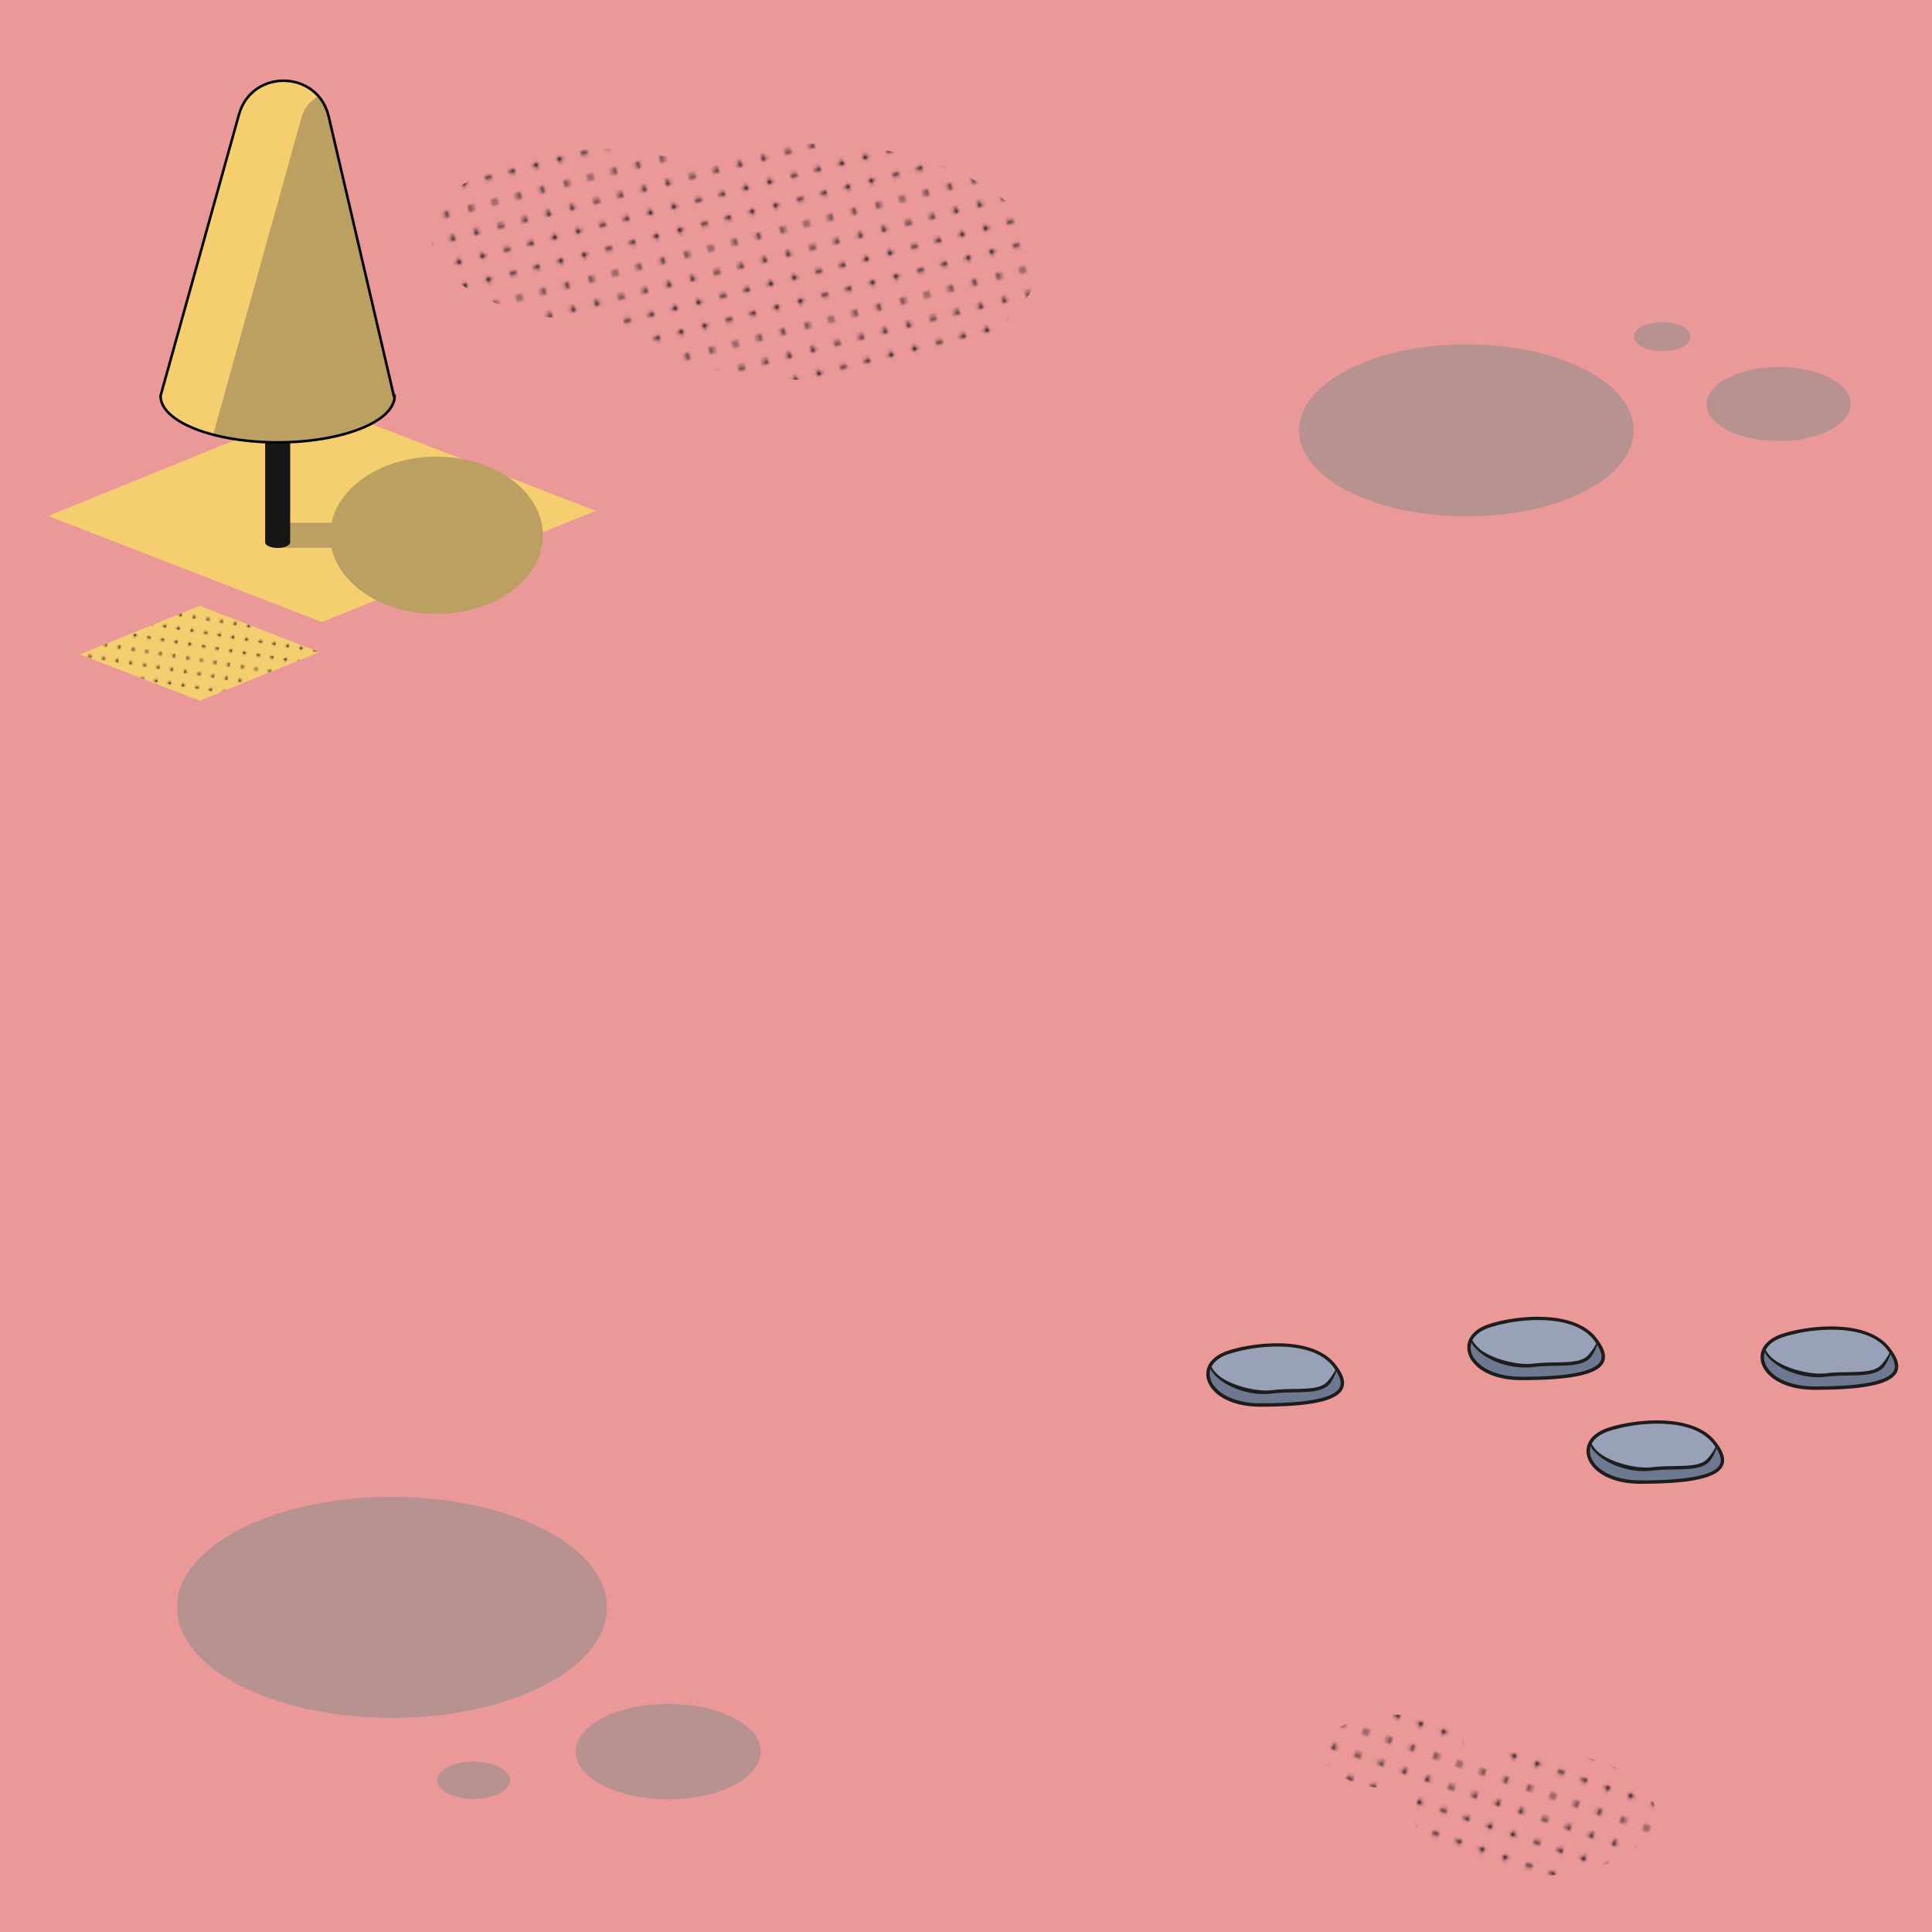 <svg id="_1" data-name="1" xmlns="http://www.w3.org/2000/svg" xmlns:xlink="http://www.w3.org/1999/xlink" viewBox="0 0 566.93 566.93"><defs><style>.cls-1,.cls-13{fill:none;}.cls-2{fill:#1d1d1b;}.cls-3{fill:#eb9899;}.cls-4{fill:#6e7891;}.cls-5{fill:#98a1b7;}.cls-6{fill:#b79291;}.cls-7{fill:url(#RBDots);}.cls-8{fill:url(#RBDots-3);}.cls-9{fill:#f4ce6f;}.cls-10{fill:url(#_10_dpi_10_);}.cls-11{fill:#bca061;}.cls-12{fill:#161616;}.cls-13{stroke:#000;stroke-miterlimit:10;stroke-width:0.75px;}</style><pattern id="RBDots" data-name="RBDots" width="28.8" height="28.8" patternTransform="translate(-24.19 -16.85) rotate(-14.46)" patternUnits="userSpaceOnUse" viewBox="0 0 28.8 28.8"><rect class="cls-1" width="28.8" height="28.8"/><circle class="cls-2" cx="28.8" cy="28.8" r="0.72"/><path class="cls-2" d="M14.4,29.52a.72.72,0,1,0-.72-.72A.72.72,0,0,0,14.4,29.52Z"/><path class="cls-2" d="M28.8,15.12a.72.72,0,1,0-.72-.72A.72.72,0,0,0,28.8,15.12Z"/><path class="cls-2" d="M14.4,15.12a.72.72,0,1,0-.72-.72A.72.72,0,0,0,14.4,15.12Z"/><path class="cls-2" d="M7.2,22.32a.72.72,0,1,0-.72-.72A.72.72,0,0,0,7.2,22.32Z"/><path class="cls-2" d="M21.6,22.32a.72.72,0,1,0-.72-.72A.72.72,0,0,0,21.6,22.32Z"/><path class="cls-2" d="M14.4,22.32a.72.72,0,1,0-.72-.72A.72.72,0,0,0,14.4,22.32Z"/><path class="cls-2" d="M7.2,29.52a.72.72,0,1,0-.72-.72A.72.72,0,0,0,7.2,29.52Z"/><path class="cls-2" d="M21.82,29.52a.72.72,0,1,0-.72-.72A.72.72,0,0,0,21.82,29.52Z"/><path class="cls-2" d="M7.2,7.92a.72.72,0,1,0-.72-.72A.72.72,0,0,0,7.2,7.92Z"/><path class="cls-2" d="M7.2,15.12a.72.72,0,1,0-.72-.72A.72.72,0,0,0,7.2,15.12Z"/><path class="cls-2" d="M21.6,15.12a.72.72,0,1,0-.72-.72A.72.72,0,0,0,21.6,15.12Z"/><path class="cls-2" d="M14.4,7.92a.72.72,0,1,0-.72-.72A.72.72,0,0,0,14.4,7.92Z"/><path class="cls-2" d="M28.8,7.92a.72.72,0,1,0-.72-.72A.72.72,0,0,0,28.8,7.92Z"/><path class="cls-2" d="M21.6,7.92a.72.72,0,1,0-.72-.72A.72.72,0,0,0,21.6,7.92Z"/><path class="cls-2" d="M28.8,22.32a.72.72,0,1,0-.72-.72A.72.72,0,0,0,28.8,22.32Z"/><circle class="cls-2" cy="28.8" r="0.72"/><path class="cls-2" d="M0,15.12a.72.72,0,0,0,0-1.44.72.72,0,0,0-.72.72A.72.72,0,0,0,0,15.12Z"/><path class="cls-2" d="M0,7.92A.72.72,0,0,0,0,6.48a.72.72,0,0,0-.72.72A.72.72,0,0,0,0,7.92Z"/><path class="cls-2" d="M0,22.32a.72.72,0,0,0,0-1.44.72.72,0,0,0-.72.72A.72.72,0,0,0,0,22.32Z"/><circle class="cls-2" cx="28.8" r="0.72"/><path class="cls-2" d="M14.4.72A.72.72,0,0,0,15.12,0a.72.72,0,0,0-.72-.72.72.72,0,0,0-.72.72A.72.72,0,0,0,14.4.72Z"/><path class="cls-2" d="M7.2.72A.72.72,0,0,0,7.92,0,.72.72,0,0,0,7.2-.72.72.72,0,0,0,6.48,0,.72.72,0,0,0,7.2.72Z"/><path class="cls-2" d="M21.82.72A.72.72,0,0,0,22.54,0a.72.72,0,0,0-.72-.72A.72.72,0,0,0,21.1,0,.72.72,0,0,0,21.82.72Z"/><circle class="cls-2" r="0.72"/></pattern><pattern id="RBDots-3" data-name="RBDots" width="28.8" height="28.8" patternTransform="translate(-35.09 -8.95) rotate(18.91)" patternUnits="userSpaceOnUse" viewBox="0 0 28.8 28.8"><rect class="cls-1" width="28.8" height="28.8"/><circle class="cls-2" cx="28.8" cy="28.8" r="0.72"/><path class="cls-2" d="M14.4,29.52a.72.72,0,1,0-.72-.72A.72.72,0,0,0,14.4,29.52Z"/><path class="cls-2" d="M28.8,15.12a.72.72,0,1,0-.72-.72A.72.72,0,0,0,28.8,15.12Z"/><path class="cls-2" d="M14.4,15.12a.72.72,0,1,0-.72-.72A.72.72,0,0,0,14.4,15.12Z"/><path class="cls-2" d="M7.2,22.32a.72.72,0,1,0-.72-.72A.72.72,0,0,0,7.2,22.32Z"/><path class="cls-2" d="M21.6,22.32a.72.72,0,1,0-.72-.72A.72.72,0,0,0,21.6,22.32Z"/><path class="cls-2" d="M14.4,22.32a.72.72,0,1,0-.72-.72A.72.72,0,0,0,14.4,22.32Z"/><path class="cls-2" d="M7.2,29.52a.72.72,0,1,0-.72-.72A.72.72,0,0,0,7.2,29.52Z"/><path class="cls-2" d="M21.82,29.52a.72.72,0,1,0-.72-.72A.72.72,0,0,0,21.82,29.52Z"/><path class="cls-2" d="M7.2,7.92a.72.72,0,1,0-.72-.72A.72.72,0,0,0,7.2,7.92Z"/><path class="cls-2" d="M7.2,15.12a.72.72,0,1,0-.72-.72A.72.72,0,0,0,7.2,15.12Z"/><path class="cls-2" d="M21.6,15.12a.72.72,0,1,0-.72-.72A.72.72,0,0,0,21.6,15.12Z"/><path class="cls-2" d="M14.4,7.92a.72.72,0,1,0-.72-.72A.72.72,0,0,0,14.4,7.92Z"/><path class="cls-2" d="M28.8,7.92a.72.72,0,1,0-.72-.72A.72.72,0,0,0,28.8,7.92Z"/><path class="cls-2" d="M21.6,7.92a.72.72,0,1,0-.72-.72A.72.72,0,0,0,21.6,7.92Z"/><path class="cls-2" d="M28.8,22.32a.72.72,0,1,0-.72-.72A.72.72,0,0,0,28.8,22.32Z"/><circle class="cls-2" cy="28.8" r="0.72"/><path class="cls-2" d="M0,15.12a.72.72,0,0,0,0-1.44.72.72,0,0,0-.72.72A.72.72,0,0,0,0,15.12Z"/><path class="cls-2" d="M0,7.92A.72.72,0,0,0,0,6.48a.72.72,0,0,0-.72.72A.72.72,0,0,0,0,7.92Z"/><path class="cls-2" d="M0,22.32a.72.72,0,0,0,0-1.44.72.72,0,0,0-.72.72A.72.72,0,0,0,0,22.32Z"/><circle class="cls-2" cx="28.8" r="0.72"/><path class="cls-2" d="M14.4.72A.72.72,0,0,0,15.12,0a.72.72,0,0,0-.72-.72.72.72,0,0,0-.72.72A.72.72,0,0,0,14.4.72Z"/><path class="cls-2" d="M7.2.72A.72.72,0,0,0,7.92,0,.72.72,0,0,0,7.2-.72.72.72,0,0,0,6.48,0,.72.72,0,0,0,7.2.72Z"/><path class="cls-2" d="M21.82.72A.72.72,0,0,0,22.54,0a.72.72,0,0,0-.72-.72A.72.72,0,0,0,21.1,0,.72.72,0,0,0,21.82.72Z"/><circle class="cls-2" r="0.72"/></pattern><pattern id="_10_dpi_10_" data-name="10 dpi 10%" width="28.8" height="28.8" patternTransform="translate(23.34 7.06) rotate(9.14) scale(0.56)" patternUnits="userSpaceOnUse" viewBox="0 0 28.8 28.8"><rect class="cls-1" width="28.8" height="28.8"/><circle class="cls-2" cx="28.8" cy="28.8" r="0.72"/><path class="cls-2" d="M14.4,29.52a.72.72,0,1,0-.72-.72A.72.72,0,0,0,14.4,29.52Z"/><path class="cls-2" d="M28.8,15.12a.72.72,0,1,0-.72-.72A.72.72,0,0,0,28.8,15.12Z"/><path class="cls-2" d="M14.4,15.12a.72.72,0,1,0-.72-.72A.72.72,0,0,0,14.4,15.12Z"/><path class="cls-2" d="M7.2,22.32a.72.72,0,1,0-.72-.72A.72.72,0,0,0,7.2,22.32Z"/><path class="cls-2" d="M21.6,22.32a.72.72,0,1,0-.72-.72A.72.72,0,0,0,21.6,22.32Z"/><path class="cls-2" d="M14.4,22.32a.72.72,0,1,0-.72-.72A.72.72,0,0,0,14.4,22.32Z"/><path class="cls-2" d="M7.2,29.52a.72.72,0,1,0-.72-.72A.72.72,0,0,0,7.2,29.52Z"/><path class="cls-2" d="M21.82,29.52a.72.72,0,1,0-.72-.72A.72.72,0,0,0,21.82,29.52Z"/><path class="cls-2" d="M7.2,7.92a.72.72,0,1,0-.72-.72A.72.72,0,0,0,7.2,7.92Z"/><path class="cls-2" d="M7.2,15.12a.72.72,0,1,0-.72-.72A.72.72,0,0,0,7.2,15.12Z"/><path class="cls-2" d="M21.6,15.12a.72.72,0,1,0-.72-.72A.72.72,0,0,0,21.6,15.12Z"/><path class="cls-2" d="M14.4,7.92a.72.72,0,1,0-.72-.72A.72.72,0,0,0,14.4,7.92Z"/><path class="cls-2" d="M28.8,7.92a.72.72,0,1,0-.72-.72A.72.72,0,0,0,28.8,7.92Z"/><path class="cls-2" d="M21.6,7.92a.72.72,0,1,0-.72-.72A.72.72,0,0,0,21.6,7.92Z"/><path class="cls-2" d="M28.8,22.32a.72.72,0,1,0-.72-.72A.72.72,0,0,0,28.8,22.32Z"/><circle class="cls-2" cy="28.8" r="0.72"/><path class="cls-2" d="M0,15.12a.72.72,0,0,0,0-1.44.72.72,0,0,0-.72.72A.72.72,0,0,0,0,15.12Z"/><path class="cls-2" d="M0,7.92A.72.72,0,0,0,0,6.48a.72.72,0,0,0-.72.72A.72.72,0,0,0,0,7.92Z"/><path class="cls-2" d="M0,22.32a.72.72,0,0,0,0-1.44.72.72,0,0,0-.72.72A.72.72,0,0,0,0,22.32Z"/><circle class="cls-2" cx="28.8" r="0.72"/><path class="cls-2" d="M14.4.72A.72.72,0,0,0,15.12,0a.72.72,0,0,0-.72-.72.72.72,0,0,0-.72.72A.72.72,0,0,0,14.4.72Z"/><path class="cls-2" d="M7.2.72A.72.72,0,0,0,7.92,0,.72.72,0,0,0,7.2-.72.72.72,0,0,0,6.48,0,.72.72,0,0,0,7.2.72Z"/><path class="cls-2" d="M21.82.72A.72.72,0,0,0,22.54,0a.72.72,0,0,0-.72-.72A.72.72,0,0,0,21.1,0,.72.72,0,0,0,21.82.72Z"/><circle class="cls-2" r="0.72"/></pattern></defs><title>images</title><g id="Back"><rect class="cls-3" width="566.93" height="566.93"/><g id="Rock"><path class="cls-4" d="M481.47,434.91c26.73,0,26-5.68,21.74-11.4-6.48-8.62-23.73-6.61-31.37-4-10.72,3.69-6,15.39,9.63,15.39"/><path class="cls-5" d="M466.8,423.16s3.35-4.6,12.35-5.18,15.71-.7,19.92,2,4.53,4.07,4.53,4.07-1.06,3.55-2.26,4.44a15.76,15.76,0,0,1-7.53,2.18,43.31,43.31,0,0,0-8.42.22c-1.74.41-8.91-.4-10.52-1a35.69,35.69,0,0,1-7.26-4.9,4.38,4.38,0,0,1-.81-1.9"/><path class="cls-2" d="M481.47,435.41c-9.89,0-15.14-4.46-15.83-8.6-.57-3.36,1.69-6.26,6-7.76,7.17-2.46,25.17-4.84,31.93,4.15,1.53,2,3.13,4.67,1.95,7-1.76,3.55-9.42,5.2-24.09,5.2m4.9-17.64A47.56,47.56,0,0,0,472,420c-3.85,1.32-5.86,3.8-5.39,6.64.65,3.86,5.95,7.77,14.85,7.77,13.85,0,21.66-1.56,23.2-4.64.71-1.43.12-3.33-1.86-6-3.44-4.57-10-6-16.44-6"/><path class="cls-2" d="M482.43,431.69c-6.45,0-12.5-3-15-6.28a4.9,4.9,0,0,1-1-2.28l.36.11a9.61,9.61,0,0,0,3.94,4.09c3.77,2.24,10,3.71,14.05,3.22,2.22-.26,4.41-.3,6.52-.34,4.3-.08,8-.14,9.8-2.22a16.16,16.16,0,0,0,2.45-3.65s.3,0,.27.16a12.48,12.48,0,0,1-2,4.14c-2.07,2.42-6,2.49-10.55,2.57a63.88,63.88,0,0,0-6.41.33,19.65,19.65,0,0,1-2.42.15"/></g><g id="Rock-2" data-name="Rock"><path class="cls-4" d="M532.54,407.34c26.73,0,26.05-5.68,21.74-11.4-6.47-8.62-23.73-6.61-31.36-4-10.73,3.69-6,15.38,9.62,15.38"/><path class="cls-5" d="M517.88,395.6s3.34-4.61,12.34-5.19,15.71-.7,19.92,2,4.53,4.07,4.53,4.07-1.06,3.55-2.26,4.44a15.88,15.88,0,0,1-7.53,2.19,42.41,42.41,0,0,0-8.41.22c-1.75.4-8.92-.4-10.53-1a36.12,36.12,0,0,1-7.26-4.91,4.28,4.28,0,0,1-.8-1.89"/><path class="cls-2" d="M532.54,407.84c-9.89,0-15.14-4.46-15.83-8.6-.56-3.36,1.7-6.26,6-7.76,7.18-2.46,25.17-4.84,31.93,4.16,1.53,2,3.13,4.66,2,7-1.77,3.54-9.43,5.19-24.1,5.19m4.9-17.63a47.59,47.59,0,0,0-14.36,2.22c-3.85,1.32-5.86,3.81-5.38,6.65.64,3.86,5.95,7.76,14.84,7.76,13.86,0,21.67-1.56,23.2-4.64.72-1.43.13-3.32-1.86-6-3.43-4.58-10-6-16.44-6"/><path class="cls-2" d="M533.5,404.12c-6.44,0-12.5-3-15-6.28a5,5,0,0,1-1-2.28l.37.11a9.53,9.53,0,0,0,3.94,4.1c3.77,2.24,10,3.7,14,3.21,2.22-.26,4.4-.3,6.51-.34,4.3-.08,8-.14,9.8-2.22a16.16,16.16,0,0,0,2.45-3.65s.3,0,.27.16a12.11,12.11,0,0,1-2,4.14c-2.07,2.42-6,2.49-10.54,2.57a63.78,63.78,0,0,0-6.41.34,19.8,19.8,0,0,1-2.43.14"/></g><g id="Rock-3" data-name="Rock"><path class="cls-4" d="M446.49,404.5c26.73,0,26.05-5.68,21.74-11.4-6.47-8.62-23.73-6.61-31.37-4-10.72,3.69-6,15.38,9.63,15.38"/><path class="cls-5" d="M431.82,392.76s3.35-4.61,12.35-5.19,15.71-.7,19.92,2.05,4.53,4.07,4.53,4.07-1.06,3.55-2.26,4.44a15.88,15.88,0,0,1-7.53,2.19,42.41,42.41,0,0,0-8.41.22c-1.75.4-8.92-.4-10.53-1a36.12,36.12,0,0,1-7.26-4.91,4.36,4.36,0,0,1-.81-1.89"/><path class="cls-2" d="M446.49,405c-9.89,0-15.14-4.45-15.83-8.6-.56-3.36,1.69-6.26,6-7.76,7.17-2.46,25.17-4.84,31.93,4.16,1.53,2,3.13,4.66,2,7-1.77,3.54-9.43,5.19-24.1,5.19m4.9-17.63A47.59,47.59,0,0,0,437,389.59c-3.85,1.32-5.86,3.81-5.39,6.65.65,3.86,6,7.76,14.85,7.76,13.86,0,21.66-1.56,23.2-4.64.72-1.43.12-3.32-1.86-6-3.44-4.58-10-6-16.44-6"/><path class="cls-2" d="M447.45,401.28c-6.44,0-12.5-3-15-6.27a5,5,0,0,1-1-2.29l.36.11a9.66,9.66,0,0,0,3.95,4.1c3.77,2.24,10,3.7,14.05,3.22a63.34,63.34,0,0,1,6.51-.35c4.3-.08,8-.14,9.8-2.22a16.16,16.16,0,0,0,2.45-3.65s.3,0,.27.16a12.3,12.3,0,0,1-2,4.14c-2.07,2.42-6,2.49-10.54,2.57a64.13,64.13,0,0,0-6.42.34,19.53,19.53,0,0,1-2.42.14"/></g><g id="Rock-4" data-name="Rock"><path class="cls-4" d="M369.9,412.29c26.74,0,26.05-5.68,21.75-11.41-6.48-8.61-23.73-6.61-31.37-4-10.72,3.69-6,15.39,9.62,15.39"/><path class="cls-5" d="M355.24,400.54s3.35-4.6,12.35-5.18,15.71-.7,19.91,2.05,4.53,4.06,4.53,4.06-1,3.55-2.25,4.45a15.91,15.91,0,0,1-7.53,2.18,43.29,43.29,0,0,0-8.42.22c-1.74.4-8.91-.4-10.52-1a36.53,36.53,0,0,1-7.26-4.9,4.29,4.29,0,0,1-.81-1.9"/><path class="cls-2" d="M369.91,412.79c-9.89,0-15.14-4.46-15.84-8.6-.56-3.37,1.7-6.27,6.05-7.76,7.17-2.47,25.16-4.84,31.93,4.15,1.52,2,3.12,4.66,1.95,7-1.77,3.55-9.43,5.2-24.09,5.2m4.89-17.64a47.56,47.56,0,0,0-14.36,2.23c-3.84,1.32-5.86,3.8-5.38,6.64.64,3.86,5.95,7.77,14.85,7.77,13.85,0,21.66-1.56,23.2-4.65.71-1.42.12-3.32-1.86-6-3.44-4.57-10-6-16.45-6"/><path class="cls-2" d="M370.87,409.07c-6.45,0-12.5-3-15-6.28a5,5,0,0,1-1-2.29l.36.12a9.67,9.67,0,0,0,3.94,4.09c3.77,2.24,10,3.71,14.05,3.22a60.58,60.58,0,0,1,6.51-.34c4.31-.08,8-.15,9.8-2.22a15.83,15.83,0,0,0,2.45-3.65s.31,0,.28.15a12.28,12.28,0,0,1-2,4.15c-2.07,2.42-6,2.49-10.54,2.57a61,61,0,0,0-6.41.33,19.77,19.77,0,0,1-2.42.15"/></g><path class="cls-6" d="M178.1,471.67c0,17.91-28.25,32.44-63.09,32.44s-63.09-14.53-63.09-32.44S80.17,439.23,115,439.23s63.09,14.53,63.09,32.44"/><path class="cls-6" d="M223.25,514c0,7.71-12.16,14-27.17,14s-27.17-6.26-27.17-14,12.16-14,27.17-14,27.17,6.25,27.17,14"/><path class="cls-6" d="M149.68,522.42c0,3-4.79,5.5-10.7,5.5s-10.71-2.46-10.71-5.5,4.8-5.51,10.71-5.51,10.7,2.47,10.7,5.51"/><path class="cls-6" d="M479.42,126.29c0,14-22,25.25-49.11,25.25s-49.12-11.3-49.12-25.25,22-25.25,49.12-25.25,49.11,11.31,49.11,25.25"/><path class="cls-7" d="M237.23,42.13a117.51,117.51,0,0,0-35.87,5.32,86.08,86.08,0,0,0-25.73-3.74C148.5,43.71,126.52,55,126.52,69s22,25.25,49.11,25.25c1.12,0,2.22,0,3.32-.06,11.67,10.32,33.39,17.26,58.28,17.26,37.22,0,67.39-15.51,67.39-34.64S274.45,42.13,237.23,42.13Z"/><path class="cls-6" d="M543.09,118.57c0,6-9.47,10.88-21.15,10.88s-21.16-4.87-21.16-10.88,9.47-10.87,21.16-10.87,21.15,4.87,21.15,10.87"/><path class="cls-8" d="M450.24,514a60.19,60.19,0,0,0-21.13,3.58,6.35,6.35,0,0,0,1.2-3.58c0-6-9.47-10.88-21.15-10.88S388,507.94,388,514s9.47,10.87,21.16,10.87a38.24,38.24,0,0,0,9.77-1.23c-2.68,2.57-4.2,5.5-4.2,8.62,0,10.08,15.9,18.26,35.51,18.26s35.52-8.18,35.52-18.26S469.86,514,450.24,514Z"/><path class="cls-6" d="M496.09,98.79c0,2.36-3.73,4.28-8.34,4.28s-8.33-1.92-8.33-4.28,3.73-4.29,8.33-4.29,8.34,1.92,8.34,4.29"/><polygon class="cls-9" points="93.69 191.36 93.69 191.36 93.69 191.36 58.57 177.74 23.45 192.01 23.45 192.01 23.45 192.01 23.45 192.01 23.45 192.01 58.57 205.63 93.69 191.36 93.69 191.36 93.69 191.36"/><polygon class="cls-10" points="93.69 191.36 93.69 191.36 93.69 191.36 58.57 177.74 23.45 192.01 23.45 192.01 23.45 192.01 23.45 192.01 23.45 192.01 58.57 205.63 93.69 191.36 93.69 191.36 93.69 191.36"/><polygon class="cls-9" points="174.79 149.91 174.8 149.91 174.79 149.91 94.46 118.77 14.13 151.4 14.12 151.4 14.12 151.4 14.12 151.4 14.13 151.4 94.46 182.54 174.79 149.91 174.8 149.91 174.79 149.91"/><path class="cls-11" d="M128.07,134c-15.56,0-28.42,8.41-30.8,19.41H81.7c-.91,0-1.64,1.65-1.64,3.67s.73,3.68,1.64,3.68H97.27c2.38,11,15.24,19.41,30.8,19.41,17.25,0,31.23-10.33,31.23-23.09S145.32,134,128.07,134Z"/><path class="cls-12" d="M77.8,122.88v36.26c0,.91,1.64,1.65,3.67,1.65s3.68-.74,3.68-1.65V122.88Z"/><path class="cls-9" d="M115.58,116.19l-19.13-82c-3.2-13.7-22.56-14.11-26.34-.55l-23,82.53c0,7.53,15.38,13.64,34.35,13.64s34.35-6.11,34.35-13.64Z"/><path class="cls-11" d="M115.82,116.19h-.24l-19.13-82a13.62,13.62,0,0,0-3-6,10.64,10.64,0,0,0-5.06,6.57L62.63,127.22c0,.13,0,.25,0,.38a76,76,0,0,0,18.79,2.23C100.44,129.83,115.82,123.72,115.82,116.19Z"/><path class="cls-13" d="M115.58,116.19l-19.13-82c-3.2-13.7-22.56-14.11-26.34-.55l-23,82.53c0,7.53,15.38,13.64,34.35,13.64s34.35-6.11,34.35-13.64Z"/></g></svg>